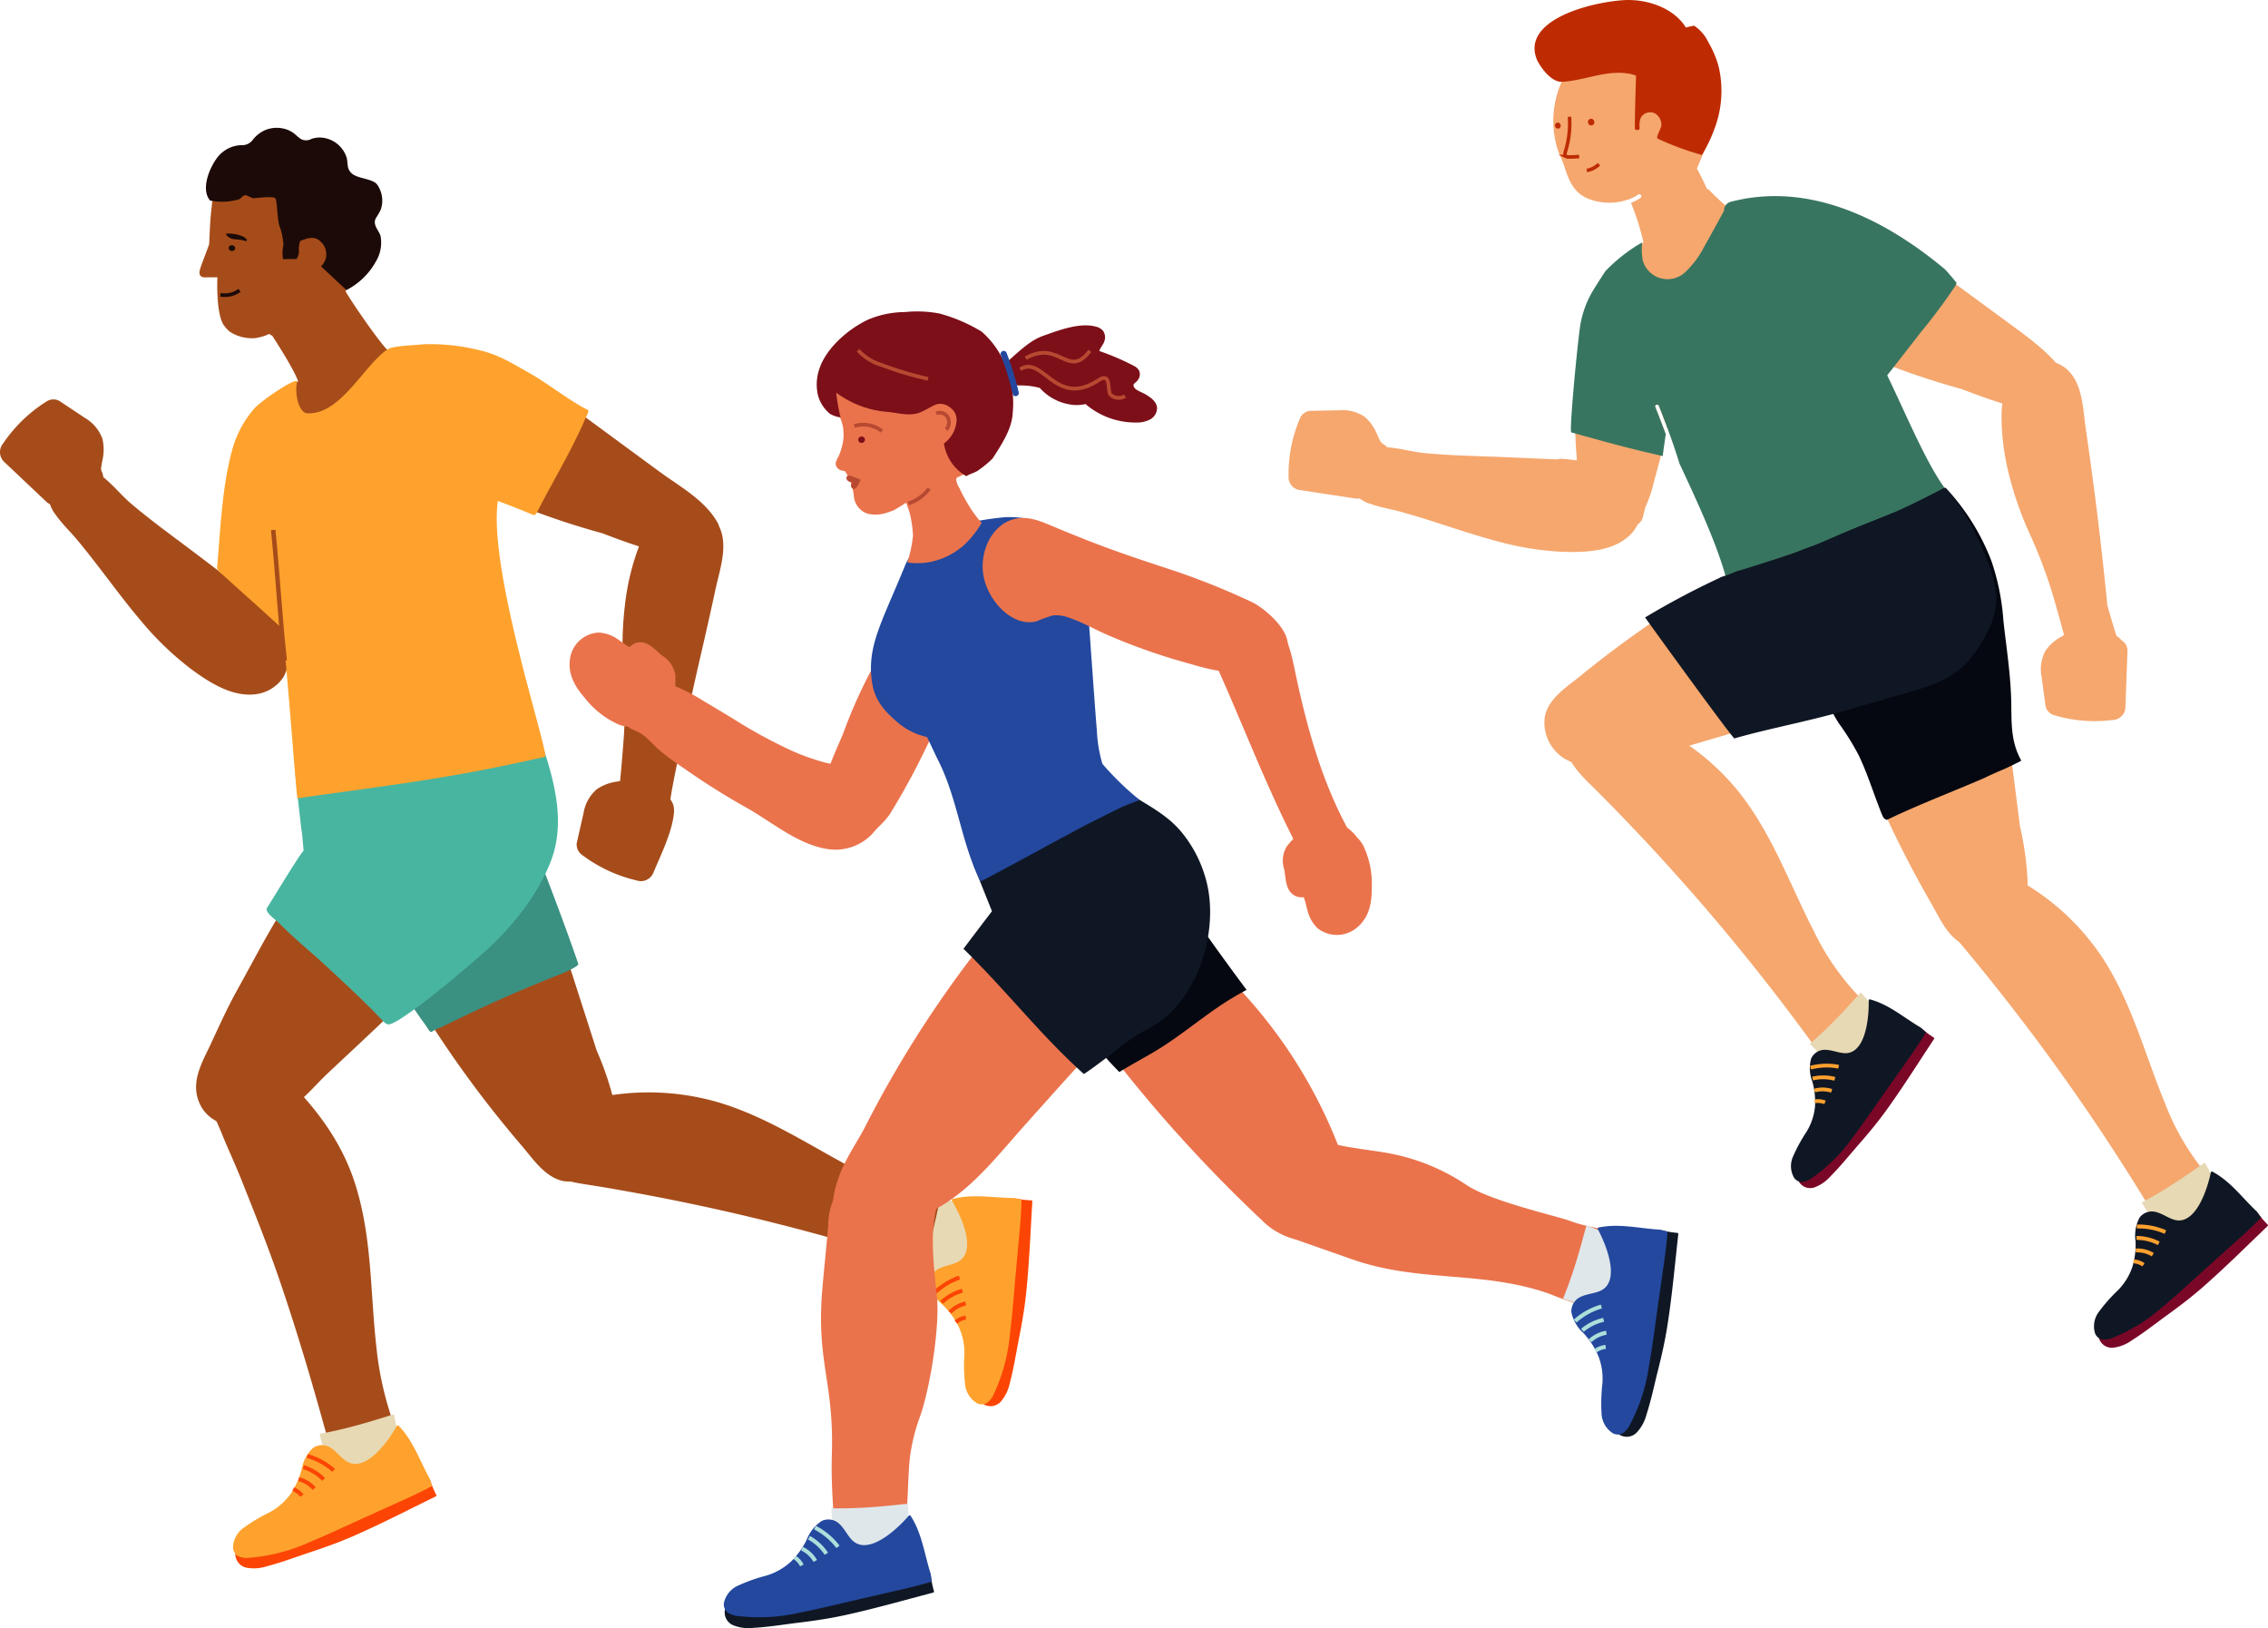 <svg xmlns="http://www.w3.org/2000/svg" width="324" height="232.503" viewBox="0 0 324 232.503">
  <g id="Group_26859" data-name="Group 26859" transform="translate(-408.551 -901.323)">
    <g id="Group_26853" data-name="Group 26853" transform="translate(408.551 919.571)">
      <path id="Path_41480" data-name="Path 41480" d="M454.063,939.9c6.209-7.291,3.654-17.4-6.016-19.231a11.641,11.641,0,0,0-2.168-.206l-.217-.016a11.376,11.376,0,0,0-6.146,1.09,8.252,8.252,0,0,0-2.306,1.341,7.858,7.858,0,0,0-2.256,5c-.232,1.768-.275,3.565-.368,5.346,0,.065-1.246,3.3-1.26,3.441-.024.094-.051.187-.068.283a.913.913,0,0,0,.077.786.971.971,0,0,0,.788.221c.428.01,1.642-.01,1.642-.01s-.24,4.89.839,6.736a5.006,5.006,0,0,0,.932,1.037,5.8,5.8,0,0,0,3.522.927,6.906,6.906,0,0,0,1.611-.393c.238-.088.47-.2.7-.314.19.3,3.3,5.007,3.946,6.907-.126.013-.254.019-.38.028a5.5,5.5,0,0,0,.223,6.23c.45.387.922.749,1.407,1.09a15.659,15.659,0,0,0,1.862-.055,19.534,19.534,0,0,0,9.931-11.359c0-.051.006-.1.006-.155C458.991,947.535,453.976,940,454.063,939.9Z" transform="translate(-404.709 -916.596)" fill="#a64c1a"/>
      <path id="Path_41481" data-name="Path 41481" d="M442.117,943c-.075.056,2.391-.648,4.536-3.811" transform="translate(-403.32 -913.669)" fill="none" stroke="#a64c1a" stroke-miterlimit="10" stroke-width="0.611" style="mix-blend-mode: multiply;isolation: isolate"/>
      <path id="Path_41482" data-name="Path 41482" d="M482.693,999.147a6.74,6.74,0,0,1,2.892-1.1c.215-.039.431-.077.645-.121.105-.021.21-.047.315-.069a.392.392,0,0,1,.124-.01c.112-.049.225-.133.327-.167.095-.091.3-.312.038-.013h.006a1.855,1.855,0,0,1,2.552-.384l2.571,2.42c.487.458,1.788.935,1.547,2.989-.325,2.757-1.866,5.824-2.931,8.388a1.916,1.916,0,0,1-2.381,1.087,20.821,20.821,0,0,1-7.805-3.65,1.814,1.814,0,0,1-.759-1.662c.324-1.426.641-2.855.972-4.28A5.7,5.7,0,0,1,482.693,999.147Z" transform="translate(-397.446 -904.674)" fill="#a64c1a"/>
      <path id="Path_41483" data-name="Path 41483" d="M488.076,969.2c1.058-2.5,2.947-4.8,5.79-5.2a5.142,5.142,0,0,1,5.93,3.955c.576,2.509-.415,5.332-.94,7.765q-1.033,4.787-2.144,9.555c-1.247,5.352-4.219,19.032-4.3,20.556a1.865,1.865,0,0,1-2.007,1.681,2.092,2.092,0,0,1-.344-.092,1.9,1.9,0,0,1-1.1-.044,1.8,1.8,0,0,1-.548-.328c-.132.13-.269.255-.415.377a1.872,1.872,0,0,1-3.014-1.6c.275-3.146.591-6.292.8-9.444a72.234,72.234,0,0,0-.084-9.032,49.144,49.144,0,0,1,.216-9.366A34.639,34.639,0,0,1,488.076,969.2Z" transform="translate(-396.64 -909.812)" fill="#a64c1a"/>
      <path id="Path_41484" data-name="Path 41484" d="M459.511,948.684c1.27-3.342,4.42-4.611,7.816-4.1a23.585,23.585,0,0,1,8.96,3.839c2.966,1.908,5.763,4.091,8.6,6.178q4.969,3.653,9.939,7.305c2.957,2.179,6.57,4.094,8.388,7.363.835,1.5-1.246,3.249-2.541,3.131a2.592,2.592,0,0,1-1.043.8l-1.564.677a2.022,2.022,0,0,1-1.425.186,1.947,1.947,0,0,1-.962-.646,14.962,14.962,0,0,1-3.7-.784c-1.757-.565-3.49-1.2-5.211-1.868a111.814,111.814,0,0,1-12.31-4.144c-5.2-2.1-11.133-4.648-14-9.8A9.9,9.9,0,0,1,459.511,948.684Z" transform="translate(-400.688 -912.846)" fill="#a64c1a"/>
      <path id="Path_41485" data-name="Path 41485" d="M423.177,956.282a6.732,6.732,0,0,1,0,3.1c-.038.215-.081.43-.116.646-.017.106-.03.213-.046.319a.439.439,0,0,1-.035.12c.006.121.044.257.039.364.052.121.186.388,0,.041l0,0a1.856,1.856,0,0,1-.55,2.522l-3.175,1.542a5.551,5.551,0,0,1-1.878.736,2.08,2.08,0,0,1-.425-.01,1.746,1.746,0,0,1-1.789-.343l-6.049-5.722a1.916,1.916,0,0,1-.169-2.612,20.8,20.8,0,0,1,6.187-6,1.812,1.812,0,0,1,1.824-.118c1.218.809,2.44,1.614,3.654,2.43A5.709,5.709,0,0,1,423.177,956.282Z" transform="translate(-408.551 -911.88)" fill="#a64c1a"/>
      <path id="Path_41486" data-name="Path 41486" d="M436.782,965.387a41.316,41.316,0,0,1,1.216-7.7,11.111,11.111,0,0,1,2.272-4.322,7.393,7.393,0,0,1,5.355-4.088,6,6,0,0,1,5.911,2.987c1.3,2.075,1.358,4.633,1.2,7a78.308,78.308,0,0,1-1.044,8.269c-.91,5.163-2.258,10.234-3.641,15.287a19.867,19.867,0,0,1-1.263,3.728q-.179.712-.356,1.424a1.706,1.706,0,0,1-2.255,1.229,4.452,4.452,0,0,1-5.016-1.216c-1.692-1.821-2.016-4.332-2.274-6.7a78.064,78.064,0,0,1-.1-15.9Z" transform="translate(-404.207 -912.107)" fill="#a64c1a"/>
      <path id="Path_41487" data-name="Path 41487" d="M414.565,961.99a5.026,5.026,0,0,0,1.081,3.95c.861,1.225,1.978,2.279,2.941,3.425,1.067,1.273,2.092,2.579,3.106,3.9,2.023,2.628,3.992,5.3,6.147,7.825a43.294,43.294,0,0,0,7.141,6.841c2.548,1.876,5.8,3.959,9.1,3.565a5.583,5.583,0,0,0,4.006-2.408,5.444,5.444,0,0,0,.431-4.6A13.569,13.569,0,0,0,446.5,980.6a1.757,1.757,0,0,0-.734-1.477l-1.808-1.372c-.457-.424-.922-.833-1.4-1.209a1.807,1.807,0,0,0-.621-.325l-6.119-4.645c-3.172-2.409-6.438-4.733-9.475-7.313-2.487-2.114-4.769-5.82-8.5-5.244A3.914,3.914,0,0,0,414.565,961.99Z" transform="translate(-407.628 -910.59)" fill="#a64c1a"/>
      <path id="Path_41488" data-name="Path 41488" d="M447.5,1012.889c-3.568,5.034-5.92,9.792-8.806,14.971-1.432,2.57-2.538,5.044-3.776,7.7-1.118,2.4-2.663,4.941-1.952,7.645s2.953,3.987,5.549,4.229c2.86.268,5.384-1.057,7.6-2.545s3.723-3.426,5.571-5.158c2.967-2.783,5.9-5.51,8.816-8.3,4.873-4.66,9.878-9.232,14.637-13.963a75.916,75.916,0,0,0,5.945-6.433c1.742-2.2,3.389-4.44,2.168-7.186-1.893-4.257-5.747-7.594-10.508-7.639C460.574,996.1,453.966,1003.765,447.5,1012.889Z" transform="translate(-404.774 -904.782)" fill="#a64c1a"/>
      <path id="Path_41489" data-name="Path 41489" d="M437.853,1030.622c2.164-.677,3.788.481,5.087,2.17,5.542,5.107,10.219,10.524,12.45,17.761,2.367,7.684,2.061,15.367,2.964,23.2a46.309,46.309,0,0,0,2.971,12.154,3.381,3.381,0,0,0,.172.55,7.243,7.243,0,0,1,1.162,4.131c0,.653.321,1.325.109,1.983-.533,1.654-1.134,3.009-2.917,3.576a5.411,5.411,0,0,1-5.04-.936,6.427,6.427,0,0,1-2.346-4.5c-2.44-9.1-5.023-18.128-8.086-27.036-1.609-4.68-3.448-9.25-5.272-13.846-.9-2.271-1.943-4.476-2.86-6.744s-2.134-4.313-2.121-6.865S435.266,1031.432,437.853,1030.622Z" transform="translate(-404.566 -899.451)" fill="#a64c1a"/>
      <path id="Path_41490" data-name="Path 41490" d="M460.987,1029.818A160.555,160.555,0,0,0,470.7,1044q2.6,3.383,5.375,6.621c1.671,1.948,3.457,4.713,6.188,5.122a6.227,6.227,0,0,0,6.246-3.43,11.94,11.94,0,0,0,.746-8.1,44.062,44.062,0,0,0-2.441-7.144q-1.853-5.772-3.706-11.541c-2.067-6.437-4.013-12.929-6.314-19.288a84.712,84.712,0,0,0-3.373-8.123c-1.215-2.509-2.557-4.873-5.636-5.093-4.774-.34-9.123,2.616-11.645,6.49C449.692,1009.415,455.581,1020.95,460.987,1029.818Z" transform="translate(-401.574 -905.284)" fill="#a64c1a"/>
      <path id="Path_41491" data-name="Path 41491" d="M474.049,1041.464a4.373,4.373,0,0,1,4.739-3,35.73,35.73,0,0,1,21.837-.856c7.556,2.156,14,6.688,20.935,10.214a36.88,36.88,0,0,0,11.853,4.028,1.886,1.886,0,0,1,.55.164,5.356,5.356,0,0,1,4.074,1.261,4.338,4.338,0,0,1,1.75.951,4.49,4.49,0,0,1,1.485,4.384,5.547,5.547,0,0,1-3.583,3.783,5.862,5.862,0,0,1-5.078-.528q-13.4-4.5-27.154-7.789-7.223-1.722-14.521-3.1-3.606-.683-7.228-1.281c-2.358-.391-4.862-.608-6.93-1.907S473.23,1043.933,474.049,1041.464Z" transform="translate(-398.379 -898.536)" fill="#a64c1a"/>
      <path id="Path_41492" data-name="Path 41492" d="M457.151,1023.648c.8-2.566,7.533-2.049,8.791-4.417,2.506-4.714,5.435-9.278,6.584-14.563a1.377,1.377,0,0,1,1.267-.965c.5-.283,1.92-.956,2.42-.608q.926,2.646,1.926,5.264c1.777,4.622,3.636,9.486,5.472,14.812-.11.353-1.827,1.141-2.2,1.29-6.075,2.405-10.28,4.242-16.377,7.228-.194.095-1.638.783-1.814.8-.974.6-.574.566-1.807-1.114C460.67,1030.371,456.784,1024.829,457.151,1023.648Z" transform="translate(-400.981 -903.725)" fill="#3a9081"/>
      <path id="Path_41493" data-name="Path 41493" d="M441.559,1017.053c.632-.942,4.64-7.629,5.22-8.145.021-.019-.135-1.582-.14-1.692-.027-.6-.155-1.23-.219-1.837-.083-.778-1.1-9.073-.831-9.144,1.417-.346,2.833-.7,4.27-.927,3.275-.509,6.587-.739,9.874-1.142,1.4-.172,2.805-.37,4.205-.573a104.059,104.059,0,0,1,15.477-2.909c.1.231.2.46.314.683a16.614,16.614,0,0,0,1.445,3.29c1.633,5.05,2.908,10.509.971,15.625-1.893,5-5.628,9.579-9.575,13.122-2.268,2.036-7.551,6.467-10.346,8.411-.142.1-2,1.387-2.148,1.418-1.174.647-1.339.632-2.106-.181-2.5-2.647-5.177-5.1-7.84-7.574-2.715-2.526-4.175-3.579-6.783-6.187C442.832,1018.773,441.163,1017.643,441.559,1017.053Z" transform="translate(-403.416 -905.645)" fill="#48b5a0"/>
      <path id="Path_41494" data-name="Path 41494" d="M435.381,975.758c-.036.371.682.922.8,1.032,3.355,3.025,5.116,4.566,8.508,7.691.625,4.59,1.878,22.245,2.167,24.229,13.829-1.975,21.532-2.766,35.36-5.927.774-.177-8.185-26.655-6.719-36.538,1.181.443,3.47,1.314,5.092,2.019.351.07.615-.662,1.2-1.762,2.151-4.062,4.018-7.166,5.913-11.355.431-1.052.925-1.757.643-1.9-2.7-1.348-5.792-3.846-8.422-5.318-2.356-1.318-4.37-2.6-7.024-3.2a28.793,28.793,0,0,0-8.009-.862c-2.233.2-4.435.246-5.175.74-3.323,2.216-6.7,9.387-11.459,9.117-1.215-.068-1.82-2.813-1.452-4.437.208-.915-4.43,2.141-5.941,3.575a14.785,14.785,0,0,0-3.214,5.728C436.026,964.126,435.832,971.043,435.381,975.758Z" transform="translate(-404.37 -912.949)" fill="#fea22d"/>
      <path id="Path_41495" data-name="Path 41495" d="M443.962,985.453c-.637-5.661-.988-12.178-1.646-18.652" transform="translate(-403.289 -909.367)" fill="none" stroke="#a64c1a" stroke-miterlimit="10" stroke-width="0.64"/>
      <path id="Path_41496" data-name="Path 41496" d="M450.441,936.9a2.578,2.578,0,0,0,.7-1.192,2.45,2.45,0,0,0-.793-2.373c-1.058-1.1-2.757,0-2.855-.088a3.2,3.2,0,0,0-.2,1.515,2.193,2.193,0,0,1-.337,1.085c-.631.007-1.261.016-1.892.036a.919.919,0,0,1-.058-.117,5.123,5.123,0,0,1,.066-1.911,9.061,9.061,0,0,0-.592-2.794c-.268-.879-.321-3.524-.535-3.849-.236-.358-2.378-.11-3.146-.037-.187.018-.92-.418-1.1-.431-.363-.027-.647.408-.948.573a8.378,8.378,0,0,1-3.839.238c-.014,0-.262.007-.361-.113-1.233-1.522-.161-4.39,1.017-6a4.587,4.587,0,0,1,2.142-1.6,4.7,4.7,0,0,1,1.348-.25,1.862,1.862,0,0,0,1.57-.674,4.553,4.553,0,0,1,2.029-1.551,4.412,4.412,0,0,1,2.594-.1,3.893,3.893,0,0,1,1.135.51c.4.268.724.631,1.12.9a1.55,1.55,0,0,0,1.559.03,3.587,3.587,0,0,1,1.348-.2,4.112,4.112,0,0,1,3.692,2.871c.133.483.095.993.222,1.475a1.763,1.763,0,0,0,1.016,1.092c.764.41,2.584.546,3.11,1.267a3.963,3.963,0,0,1,.741,2.411,3.672,3.672,0,0,1-.229,1.2,8.394,8.394,0,0,1-.666,1.163c-.552.97.39,1.736.646,2.559a5.215,5.215,0,0,1-.668,3.672,10.021,10.021,0,0,1-4.206,4.073Z" transform="translate(-404.584 -917.111)" fill="#1c0a08"/>
      <path id="Path_41497" data-name="Path 41497" d="M436.978,932.329a.419.419,0,0,1-.118-.128.357.357,0,0,1-.045-.16.408.408,0,0,1,.052-.207.538.538,0,0,1,.069-.1.3.3,0,0,1,.112-.078.4.4,0,0,1,.146-.029.631.631,0,0,1,.337.07.441.441,0,0,1,.2.277.343.343,0,0,1-.1.334.528.528,0,0,1-.095.073.284.284,0,0,1-.057.028.473.473,0,0,1-.243.04.566.566,0,0,1-.1-.022.448.448,0,0,1-.089-.043.257.257,0,0,1-.043-.03.7.7,0,0,1-.081-.073Z" transform="translate(-404.147 -914.849)" fill="#1c0a08"/>
      <path id="Path_41498" data-name="Path 41498" d="M439.444,931.215c.045-.04.035-.1,0-.161a.782.782,0,0,0-.214-.24,1.7,1.7,0,0,0-.43-.253,5.836,5.836,0,0,0-1.2-.326c-.15-.022-.3-.035-.439-.046s-.292-.01-.437-.011a.225.225,0,0,0-.146.013q-.069.017-.069.066c-.016.069.054.179.138.26a1.627,1.627,0,0,0,.415.3,1.365,1.365,0,0,0,.432.151c.12.015.244.031.362.043s.217.014.328.024c.192.017.392.044.593.082.122.028.244.059.365.1A.4.4,0,0,0,439.444,931.215Z" transform="translate(-404.194 -915.075)" fill="#1c0a08"/>
      <path id="Path_41499" data-name="Path 41499" d="M438.517,937.2a3.46,3.46,0,0,1-2.722.628" transform="translate(-404.305 -913.98)" fill="none" stroke="#1c0a08" stroke-miterlimit="10" stroke-width="0.519"/>
      <g id="Group_26851" data-name="Group 26851" transform="translate(33.282 183.766)">
        <path id="Path_41500" data-name="Path 41500" d="M448.892,1081.764a16,16,0,0,0,2.694,2.386,2.1,2.1,0,0,0,1.367.533,5.912,5.912,0,0,0,1.661-.481,11.805,11.805,0,0,0,5.456-4.307.289.289,0,0,0,.043-.26.386.386,0,0,0,0-.3.288.288,0,0,0-.11-.118l-.027-.067-.061-.171-.122-.341c-.086-.237-.541.142-.626-.095l-.49-2.439c-.051-.141-5.182,1.8-10.618,2.753A21.491,21.491,0,0,0,448.892,1081.764Z" transform="translate(-435.676 -1076.099)" fill="#e7d9b4"/>
        <path id="Path_41501" data-name="Path 41501" d="M437.64,1094.823a.327.327,0,0,1,.483-.267.344.344,0,0,1,.307-.209c3.513-.176,6.776-1.639,9.966-2.96l10.573-4.378,5.942-2.461.017,0a.342.342,0,0,1,.559-.3,9.5,9.5,0,0,0,.453,1.23c.138.312.288.618.439.924a.305.305,0,0,1-.142.154c-3.931,1.921-7.829,3.94-11.844,5.692-2.007.875-4.063,1.605-6.143,2.294-2.016.668-4.028,1.438-6.087,1.968a5.916,5.916,0,0,1-2.966.2A1.99,1.99,0,0,1,437.64,1094.823Z" transform="translate(-437.3 -1074.843)" fill="#fc4504"/>
        <path id="Path_41502" data-name="Path 41502" d="M437.355,1094.922a3.53,3.53,0,0,1,1.571-2.89,24.207,24.207,0,0,1,3.585-2.136,8.982,8.982,0,0,0,3.05-2.642,11.355,11.355,0,0,0,1.59-3.5,5.539,5.539,0,0,1,1.587-3.056,2.259,2.259,0,0,1,2.622-.02c.788.506,1.338,1.286,2.1,1.821,2.767,1.936,6.15-2.931,7.262-4.935a.276.276,0,0,1,.225-.135c2.163,2.18,3.062,5.049,4.515,7.636,0,.017.007.036.012.053a7.37,7.37,0,0,0,.327.963c-.561.344-2.357,1.218-3.516,1.749l-5.656,2.557c-2.841,1.284-5.663,2.629-8.549,3.818a25.37,25.37,0,0,1-8.225,2.127,3.208,3.208,0,0,1-1.774-.213A1.492,1.492,0,0,1,437.355,1094.922Z" transform="translate(-437.346 -1075.892)" fill="#fea22d"/>
        <path id="Path_41503" data-name="Path 41503" d="M446.537,1081.225a9.718,9.718,0,0,1,3.755,2.047" transform="translate(-435.913 -1075.3)" fill="none" stroke="#fc4504" stroke-miterlimit="10" stroke-width="0.573"/>
        <path id="Path_41504" data-name="Path 41504" d="M446.054,1082.595a7.088,7.088,0,0,1,2.883,1.754" transform="translate(-435.989 -1075.086)" fill="none" stroke="#fc4504" stroke-miterlimit="10" stroke-width="0.573"/>
        <path id="Path_41505" data-name="Path 41505" d="M445.474,1084.087a4.369,4.369,0,0,1,2.207,1.349" transform="translate(-436.079 -1074.854)" fill="none" stroke="#fc4504" stroke-miterlimit="10" stroke-width="0.573"/>
        <path id="Path_41506" data-name="Path 41506" d="M444.789,1085.319a3.036,3.036,0,0,1,1.249.926" transform="translate(-436.186 -1074.662)" fill="none" stroke="#fc4504" stroke-miterlimit="10" stroke-width="0.573"/>
      </g>
      <g id="Group_26852" data-name="Group 26852" transform="translate(131.545 152.598)">
        <path id="Path_41507" data-name="Path 41507" d="M525.3,1060.594a16.005,16.005,0,0,0,3.4-1.167,2.111,2.111,0,0,0,1.137-.927,5.9,5.9,0,0,0,.4-1.682,11.8,11.8,0,0,0-1.056-6.869.287.287,0,0,0-.206-.166.38.38,0,0,0-.259-.146.287.287,0,0,0-.157.036l-.07-.009-.179-.031-.357-.061c-.249-.043-.143.541-.392.5l-2.364-.776c-.147-.026-.988,5.4-2.84,10.594A21.258,21.258,0,0,0,525.3,1060.594Z" transform="translate(-522.359 -1049.108)" fill="#e7d9b4"/>
        <path id="Path_41508" data-name="Path 41508" d="M530.2,1078.838a.326.326,0,0,1,0-.551.345.345,0,0,1-.03-.371c1.579-3.143,1.914-6.7,2.338-10.13q.7-5.678,1.4-11.356.4-3.192.789-6.384l.006-.016a.342.342,0,0,1,.011-.636,9.624,9.624,0,0,0,1.293.211c.34.035.68.055,1.021.073a.3.3,0,0,1,.062.2c-.266,4.367-.431,8.754-.888,13.111-.229,2.176-.607,4.326-1.032,6.476-.413,2.083-.735,4.212-1.29,6.266a5.892,5.892,0,0,1-1.284,2.68A1.985,1.985,0,0,1,530.2,1078.838Z" transform="translate(-521.16 -1049.093)" fill="#fc4504"/>
        <path id="Path_41509" data-name="Path 41509" d="M530.242,1078.7a3.533,3.533,0,0,1-1.74-2.793,24.031,24.031,0,0,1-.09-4.171,8.992,8.992,0,0,0-.8-3.957,11.376,11.376,0,0,0-2.266-3.112,5.533,5.533,0,0,1-1.876-2.888,2.258,2.258,0,0,1,1.275-2.29c.83-.436,1.779-.529,2.621-.932,3.049-1.453.482-6.8-.714-8.752a.275.275,0,0,1-.006-.261c2.964-.808,5.9-.175,8.869-.164l.052.016a7.28,7.28,0,0,0,1,.191c.022.658-.1,2.65-.213,3.921l-.564,6.18c-.284,3.106-.505,6.224-.893,9.321a25.373,25.373,0,0,1-2.205,8.2,3.207,3.207,0,0,1-1.06,1.439A1.492,1.492,0,0,1,530.242,1078.7Z" transform="translate(-522.188 -1049.133)" fill="#fea22d"/>
        <path id="Path_41510" data-name="Path 41510" d="M523.991,1061.438a9.715,9.715,0,0,1,3.633-2.257" transform="translate(-522.105 -1047.568)" fill="none" stroke="#fc4504" stroke-miterlimit="10" stroke-width="0.573"/>
        <path id="Path_41511" data-name="Path 41511" d="M524.945,1062.451a7.085,7.085,0,0,1,2.947-1.644" transform="translate(-521.956 -1047.314)" fill="none" stroke="#fc4504" stroke-miterlimit="10" stroke-width="0.573"/>
        <path id="Path_41512" data-name="Path 41512" d="M525.957,1063.638a4.357,4.357,0,0,1,2.262-1.254" transform="translate(-521.798 -1047.068)" fill="none" stroke="#fc4504" stroke-miterlimit="10" stroke-width="0.573"/>
        <path id="Path_41513" data-name="Path 41513" d="M526.691,1064.757a3.025,3.025,0,0,1,1.422-.63" transform="translate(-521.684 -1046.797)" fill="none" stroke="#fc4504" stroke-miterlimit="10" stroke-width="0.573"/>
      </g>
    </g>
    <g id="Group_26857" data-name="Group 26857" transform="translate(489.917 945.816)">
      <path id="Path_41514" data-name="Path 41514" d="M552.878,951.35c-.244-.144-.755-.348-1.129-.571a1.2,1.2,0,0,1-.4-.334c-.381-.608.083-.547.488-1.125a1.335,1.335,0,0,0,.185-1.308,1.733,1.733,0,0,0-.55-.594,35.769,35.769,0,0,0-5.149-2.232c.133-.462.55-.869.714-1.364a1.644,1.644,0,0,0-.182-1.528,1.969,1.969,0,0,0-1.073-.6c-2.318-.608-5.362.573-7.535,1.347-2.239.8-4.113,2.982-6.059,4.493.051.134.091.245.118.309l.076.187c.023.058.046.113,0,.016a5.354,5.354,0,0,1,.283.96,6.4,6.4,0,0,1,.131,1c.786.037,1.572.076,2.359.1a10.127,10.127,0,0,1,2.673.357,7.32,7.32,0,0,0,4.041,2.309,5.724,5.724,0,0,0,2.49-.009,10.712,10.712,0,0,0,2.07,1.4,10.908,10.908,0,0,0,5.16,1.237,4.1,4.1,0,0,0,1.993-.437,1.855,1.855,0,0,0,.991-1.683C554.494,952.388,553.643,951.8,552.878,951.35Z" transform="translate(-470.648 -939.551)" fill="#7c0f18"/>
      <path id="Path_41515" data-name="Path 41515" d="M568.164,1012.911a2.126,2.126,0,0,0,1.474.765,1.982,1.982,0,0,0,.439-.016c.041.1.084.2.119.311.161.5.272,1.009.41,1.512a5.19,5.19,0,0,0,1.528,2.667,4.467,4.467,0,0,0,5.6-.188c1.714-1.466,2.076-3.485,2.068-5.549a12.6,12.6,0,0,0-1.246-6.19,5.342,5.342,0,0,0-.9-1.156,6.116,6.116,0,0,0-1.51-1.443,5,5,0,0,0-2.983-.93,5.583,5.583,0,0,0-3.205,1.43,12.758,12.758,0,0,0-2.3,2.285,3.98,3.98,0,0,0-.357,3.3C567.485,1010.708,567.489,1012.088,568.164,1012.911Z" transform="translate(-465.204 -930.018)" fill="#ea734c"/>
      <path id="Path_41516" data-name="Path 41516" d="M557.826,981.8c4.189,8.64,8.024,19.391,13.15,29.2.7,1.335.183.072,1.936.209a3.994,3.994,0,0,0,3.365-1.312,1.924,1.924,0,0,0,1.086-.143,1.24,1.24,0,0,0,.562-1.8c-3.709-6.876-5.794-14.535-7.348-21.863-.609-2.872-1.128-5.918-3.464-8.214a8.151,8.151,0,0,0-8.352-1.669C555.635,977.527,556.629,979.335,557.826,981.8Z" transform="translate(-466.832 -934.226)" fill="#ea734c"/>
      <path id="Path_41517" data-name="Path 41517" d="M489.45,980.9a2.092,2.092,0,0,0-1.6.368,1.921,1.921,0,0,0-.317.294c-.1-.051-.2-.1-.292-.158-.444-.274-.859-.59-1.289-.882a5.216,5.216,0,0,0-2.877-1.039,4.361,4.361,0,0,0-4.067,3.739c-.331,2.211.712,3.973,2.06,5.532a12.715,12.715,0,0,0,4.956,3.888,5.358,5.358,0,0,0,1.422.3,6.085,6.085,0,0,0,2.067.123,4.892,4.892,0,0,0,2.838-1.211,5.479,5.479,0,0,0,1.469-3.142,12.6,12.6,0,0,0,.236-3.209,4.008,4.008,0,0,0-1.875-2.725C491.39,982.134,490.491,981.091,489.45,980.9Z" transform="translate(-478.946 -933.635)" fill="#ea734c"/>
      <path id="Path_41518" data-name="Path 41518" d="M485.979,990.522a1.664,1.664,0,0,1,.609-.732c.025-.035.051-.068.079-.1a3.636,3.636,0,0,1,1.538-3.084,4.916,4.916,0,0,1,4.512-.541,25.613,25.613,0,0,1,4.307,2.227c1.434.831,2.848,1.7,4.265,2.552a70.832,70.832,0,0,0,8.515,4.622,32.928,32.928,0,0,0,4.547,1.6,26.816,26.816,0,0,1,4.737,1.451c2.545,1.217,4.548,4.114,3.188,7.1a7.25,7.25,0,0,1-7.173,3.856c-4.41-.506-8.219-3.857-11.979-5.967q-4.187-2.347-8.144-5.079c-1.4-.967-2.857-1.93-4.16-3.027-1.083-.912-1.995-2.177-3.316-2.773-.236-.105-.467-.222-.7-.324A1.358,1.358,0,0,1,485.979,990.522Z" transform="translate(-477.865 -932.657)" fill="#ea734c"/>
      <path id="Path_41519" data-name="Path 41519" d="M527.676,969.131c-3.52.3-6.655,2.623-6.141,6.149.124.843-.411,2.3-.41,3.164a5.492,5.492,0,0,1-.657,2.338c-.8,1.695-1.95,3.264-2.884,4.9a71.252,71.252,0,0,0-4.411,9.735c-1.223,3.056-3.685,7.533-2.552,10.849a5.84,5.84,0,0,0,.866,1.641,1.6,1.6,0,0,0-.151,1.585c1.854,4.509,7.371-.667,8.574-2.621a104.589,104.589,0,0,0,6.217-11.777c1.587-3.52,3.213-7.015,5.007-10.449.929-1.776,1.888-3.542,2.861-5.3.883-1.594,1.688-3.188,1.4-5.036C534.879,970.974,531.156,968.834,527.676,969.131Z" transform="translate(-474.054 -935.252)" fill="#ea734c"/>
      <path id="Path_41520" data-name="Path 41520" d="M515.361,1063.308a3.522,3.522,0,0,0,3.944-.765,8.53,8.53,0,0,1,4.184-2.852c6.844-2.576,10.91-8.223,15.617-13.451,3.732-4.147,10.094-11.385,13.032-14.025a12.093,12.093,0,0,0,7.651-4.148,21.591,21.591,0,0,0,4.472-9.782c.691-3.247.826-6.688-.747-9.709a16.148,16.148,0,0,0-6.18-5.924c-.654-.4-1.32-.778-1.99-1.149a2.03,2.03,0,0,0-2.324-.1,37.4,37.4,0,0,1-4.646,2.32c-3.226,1.274-6.694,1.722-9.916,2.982a3.816,3.816,0,0,0-2,1.278,2.8,2.8,0,0,0-.212,2.292c.351,1.456.76,2.9,1.2,4.337.023.076.05.151.073.228q-3.249,3.776-6.271,7.738a159.069,159.069,0,0,0-15.157,24.127c-1.131,2.219-2.88,4.556-3.9,7.585C510.952,1057.968,511.02,1061.539,515.361,1063.308Z" transform="translate(-473.873 -930.268)" fill="#ea734c"/>
      <path id="Path_41521" data-name="Path 41521" d="M511.768,1094.422c.118,2.173.261,3.967,2.284,5.211a5.289,5.289,0,0,0,6.024-.473c1.73-1.33,2.027-2.5,2.193-4.523.185-2.262.2-5.362.443-7.629a26.866,26.866,0,0,1,1.479-5.978c1.4-3.988,2.827-12.691,2.39-17.117-.445-4.517-1.266-9.967.487-14.348.4-.989-.41-1.651-1.3-1.712a5.813,5.813,0,0,0-4.1-1.985,14.836,14.836,0,0,0-7.35,1.838,6.028,6.028,0,0,0-2.464,2.3,9.354,9.354,0,0,0-.806,3.838c-.232,2.834-.621,6.43-.852,9.264-.839,10.272,1.686,13.023,1.378,23.325C511.483,1089.779,511.632,1091.917,511.768,1094.422Z" transform="translate(-474.101 -923.291)" fill="#ea734c"/>
      <path id="Path_41522" data-name="Path 41522" d="M541.981,1007.179a11.766,11.766,0,0,1,4.509-2.993l.008-.021a11.015,11.015,0,0,1,5.471.8,16.364,16.364,0,0,1,5.523,5.513,13.766,13.766,0,0,1,1.752,10.256,70.056,70.056,0,0,1,20.519,28.881,1.235,1.235,0,0,1,0,.836,8.5,8.5,0,0,1-.527,7.61c-1.355,2.509-3.962,4.762-6.991,3.859a9.755,9.755,0,0,1-3.7-2.4c-1.216-1.129-2.406-2.29-3.588-3.456q-3.5-3.457-6.831-7.081a200.247,200.247,0,0,1-12.813-15.391c-3.789-5.056-7.267-10.912-6.944-17.466A13.9,13.9,0,0,1,541.981,1007.179Z" transform="translate(-469.688 -929.796)" fill="#ea734c"/>
      <path id="Path_41523" data-name="Path 41523" d="M542.231,1030.769c.027-.024.059-.038.086-.06l0,0a41.429,41.429,0,0,0,4.319-3.948,47.063,47.063,0,0,1,4.037-3.355c2.864-2.174,5.843-4.252,8.158-7.04a.35.35,0,0,1,.563.012.416.416,0,0,1,.432.171q2.951,4.154,5.994,8.24a41.081,41.081,0,0,0-4.3,2.613c-2.828,1.942-5.49,4.146-8.42,5.937-1.793,1.095-3.673,2.061-5.451,3.182a50.143,50.143,0,0,1-4.6-5.322,1.779,1.779,0,0,0-.23.158h0c-.029.02-.054.044-.083.065C542.35,1031.688,541.882,1031.079,542.231,1030.769Z" transform="translate(-469.102 -927.908)" fill="#050810"/>
      <path id="Path_41524" data-name="Path 41524" d="M612.845,1066.842a6.5,6.5,0,0,0,6.03-1.394,5.1,5.1,0,0,0,.892-5.818,7.457,7.457,0,0,0-4.553-3.835c-2.122-.747-4.374-.925-6.488-1.727-1.9-.72-11.348-2.809-14.849-5.144a29.636,29.636,0,0,0-11.945-4.689c-4.421-.72-9.125-.978-12.927-3.743-.859-.625-1.671-.028-1.928.794a5.451,5.451,0,0,0-2.812,3.374,14.479,14.479,0,0,0,.118,7.417,6.151,6.151,0,0,0,1.654,2.914,9.571,9.571,0,0,0,3.494,1.73l7.98,2.8c9.643,3.388,18.542,1.54,28.185,4.927A57.567,57.567,0,0,0,612.845,1066.842Z" transform="translate(-465.715 -924.167)" fill="#ea734c"/>
      <path id="Path_41525" data-name="Path 41525" d="M531.688,1016.184l.014-.02-2.6-6.5a1.626,1.626,0,0,1,.722-1.835,1.651,1.651,0,0,1,.544-.458,40.222,40.222,0,0,1,10.449-3.658,29.588,29.588,0,0,0,9.409-3.728c.3-.245.811-.593,1.212-.5a1.2,1.2,0,0,1,.356.168c2.574,1.585,5.14,2.931,7.07,5.312a18.088,18.088,0,0,1,3.592,7.418c1.473,6.583-1.062,15.232-6.583,19.428-1.128.858-2.462,1.378-3.639,2.156-1.234.816-2.42,1.737-3.568,2.67-.384.282-3.764,2.844-3.856,2.76-6.126-5.512-10.736-11.524-16.828-17.529-.118-.117-.249-.213-.353-.334C528.322,1020.6,531.092,1016.951,531.688,1016.184Z" transform="translate(-471.359 -930.52)" fill="#101724"/>
      <path id="Path_41526" data-name="Path 41526" d="M521.086,972.091c1.892-4.623,8.192-6.182,13.23-6.755a12.421,12.421,0,0,1,7.341,1.206,9.723,9.723,0,0,1,4.144,5.014,22.359,22.359,0,0,1,1.323,6.292c.267,2.755.424,5.525.63,8.286.239,3.226.459,6.453.721,9.678a19.821,19.821,0,0,0,.783,4.634,40.359,40.359,0,0,0,5.332,5.168c-.83.328-2.039.749-2.821,1.132-1.438.705-2.865,1.433-4.3,2.153-2.995,1.506-15.569,8.46-15.636,8.326-2.775-5.555-3.239-11.834-6.105-17.411-.223-.433-1.3-2.766-1.526-3.2a9.6,9.6,0,0,1-4.411-2.268c-1.815-1.583-3.069-3.072-3.437-5.524C515.583,983.688,517.694,980.378,521.086,972.091Z" transform="translate(-473.14 -935.855)" fill="#23489e"/>
      <path id="Path_41527" data-name="Path 41527" d="M530.146,973.725c.681,3.466,4.116,7.248,7.565,6.354a17.877,17.877,0,0,1,2.4-.852,5.485,5.485,0,0,1,2.395.4c1.773.616,3.457,1.583,5.185,2.335a84.6,84.6,0,0,0,10.966,3.92c3.17.885,7.078,2.255,10.252.769a5.824,5.824,0,0,0,1.537-1.038,1.6,1.6,0,0,0,1.592-.022c4.281-2.333-1.463-7.255-3.537-8.239a104.672,104.672,0,0,0-12.382-4.9c-3.671-1.2-7.322-2.432-10.93-3.844-1.868-.73-3.727-1.491-5.578-2.268-1.681-.705-3.352-1.332-5.159-.847C531.2,966.363,529.474,970.3,530.146,973.725Z" transform="translate(-470.988 -935.843)" fill="#ea734c"/>
      <g id="Group_26854" data-name="Group 26854" transform="translate(35.31)">
        <path id="Path_41528" data-name="Path 41528" d="M532.289,969.336l-.051-.061-.18-.224-.2-.26q-.194-.262-.38-.528c-.265-.378-.51-.771-.764-1.192q-.406-.669-.763-1.364-.159-.309-.309-.623l-.132-.282a2.772,2.772,0,0,1-.429-1.094.368.368,0,0,1,.247-.435,8.219,8.219,0,0,0,2.358-1.513,7.386,7.386,0,0,0,1.8-2,.306.306,0,0,1,.384-.154,12.24,12.24,0,0,0,1.386-6.24,13.194,13.194,0,0,0-6.186-10.723,11.95,11.95,0,0,0-10.856-.6,9.608,9.608,0,0,0-4.163,2.93,10.322,10.322,0,0,0-2.315,6.067,33.13,33.13,0,0,0,.762,3.746c.1.284.2.566.283.855.037.126.072.257.1.39l0,.014a3.15,3.15,0,0,1,.068.579,5.97,5.97,0,0,1-.118,1.931,8.538,8.538,0,0,1-.555,1.738,1.883,1.883,0,0,0-.25.5c-.016.029-.029.06-.045.089l.008.008a.917.917,0,0,0-.1.724,1.156,1.156,0,0,0,.85.726,3.746,3.746,0,0,0,.429.074,7.871,7.871,0,0,1,1.271,3.464A2.913,2.913,0,0,0,516.4,968.5a5.068,5.068,0,0,0,2.934-.2.314.314,0,0,0,.1-.017c.077-.029.151-.065.228-.095.166-.059.328-.121.488-.184.594-.328,1.172-.688,1.74-1.063l.025.043a2.666,2.666,0,0,1,.229.584c.083.218.16.439.238.659a17.191,17.191,0,0,1,.518,3.39,19.028,19.028,0,0,1-.81,3.845,9.557,9.557,0,0,0,3.8-.186,10.542,10.542,0,0,0,4.222-2.224,14.367,14.367,0,0,0,2.6-3.238c-.07-.08-.142-.156-.211-.236Z" transform="translate(-509.145 -939.631)" fill="#ea734c"/>
        <path id="Path_41529" data-name="Path 41529" d="M535.846,946.187a12.663,12.663,0,0,0-2.8-3.508,23.319,23.319,0,0,0-6.019-2.58,17.111,17.111,0,0,0-4.939-.206,13.5,13.5,0,0,0-5.368,1.13c-2.729,1.312-5.839,3.983-6.825,6.917a6.735,6.735,0,0,0-.191,3.952,5.183,5.183,0,0,0,1.7,2.546,4.345,4.345,0,0,0,1.477.5h.024a25.042,25.042,0,0,1-.631-3.54,14.1,14.1,0,0,0,7.357,2.753c1.4.12,2.855.586,4.248.2,1.1-.3,2.391-1.35,3.125-1.35a2.255,2.255,0,0,1,1.585.549,2.14,2.14,0,0,1,.89,1.817,4.422,4.422,0,0,1-1.809,3.291c0,.015,0,.03,0,.044a6.533,6.533,0,0,0,3.194,4.63c.525-.363,1.424-.535,1.9-.978a13.657,13.657,0,0,0,1.867-1.567c1.245-1.943,2.767-4.2,2.862-6.506A13.988,13.988,0,0,0,535.846,946.187Z" transform="translate(-509.495 -939.817)" fill="#7c0f18"/>
        <path id="Path_41530" data-name="Path 41530" d="M532.548,944.691a.45.45,0,0,1,.541.307,44.219,44.219,0,0,1,1.721,5.6c.131.551-.718.786-.848.235a44.218,44.218,0,0,0-1.721-5.6A.443.443,0,0,1,532.548,944.691Z" transform="translate(-505.953 -939.06)" fill="#23489e"/>
        <path id="Path_41531" data-name="Path 41531" d="M514.608,944.6a7.4,7.4,0,0,0,3.361,2.1,48.726,48.726,0,0,0,6.633,1.986" transform="translate(-508.698 -939.072)" fill="none" stroke="#b84931" stroke-miterlimit="10" stroke-width="0.535"/>
        <path id="Path_41532" data-name="Path 41532" d="M524.27,952.42a1.3,1.3,0,0,1,1.634.542,1.6,1.6,0,0,1-.206,1.772" transform="translate(-507.192 -937.87)" fill="none" stroke="#b84931" stroke-miterlimit="10" stroke-width="0.535"/>
        <path id="Path_41533" data-name="Path 41533" d="M518.091,954.724a4.331,4.331,0,0,0-3.95-.741" transform="translate(-508.77 -937.639)" fill="none" stroke="#b84931" stroke-miterlimit="10" stroke-width="0.535"/>
        <path id="Path_41534" data-name="Path 41534" d="M514.623,955.747a.456.456,0,0,1,.045-.227l.068-.1a.488.488,0,0,1,.211-.136.4.4,0,0,1,.184-.02.381.381,0,0,1,.178.039.361.361,0,0,1,.148.109.338.338,0,0,1,.1.155l.024.114a.429.429,0,0,1-.045.227l-.068.1a.479.479,0,0,1-.21.136.573.573,0,0,1-.363-.02.351.351,0,0,1-.148-.109.34.34,0,0,1-.1-.154Z" transform="translate(-508.695 -937.409)" fill="#7c0f18"/>
      </g>
      <path id="Path_41535" data-name="Path 41535" d="M513.3,960.144a.8.8,0,0,1,.506-.01,2.4,2.4,0,0,1,.312.093.248.248,0,0,0,.047.029c.232.1.467.175.7.268.066.028.089.037.151.066.045.021.09.044.135.067.006.015.01.03.016.045.023.063-.131.332-.162.4a2.84,2.84,0,0,1-.231.435c-.148.222-.377.573-.689.418a.522.522,0,0,1-.273-.5.581.581,0,0,1,.223-.378c-.088-.019-.176-.038-.264-.065a.845.845,0,0,1-.513-.294C513.124,960.517,513.127,960.239,513.3,960.144Z" transform="translate(-473.613 -936.656)" fill="#b84931"/>
      <path id="Path_41536" data-name="Path 41536" d="M535.326,945.722c4.8-2.744,6.024,3.073,9.167-1.051" transform="translate(-470.159 -939.06)" fill="none" stroke="#b84931" stroke-miterlimit="10" stroke-width="0.535"/>
      <path id="Path_41537" data-name="Path 41537" d="M534.651,947.013c3.243-2.12,5.026,5.592,11.163,1.559,2.009-1.32,1.125,1.72,1.823,2.125a1.7,1.7,0,0,0,1.98.13" transform="translate(-470.264 -938.754)" fill="none" stroke="#b84931" stroke-miterlimit="10" stroke-width="0.535"/>
      <g id="Group_26855" data-name="Group 26855" transform="translate(22.039 170.285)">
        <path id="Path_41538" data-name="Path 41538" d="M511.561,1090.782a16.085,16.085,0,0,0,2.175,2.876,2.108,2.108,0,0,0,1.238.793,5.9,5.9,0,0,0,1.726-.145,11.831,11.831,0,0,0,6.209-3.152.288.288,0,0,0,.094-.247.388.388,0,0,0,.059-.292.28.28,0,0,0-.084-.138l-.013-.072-.027-.179-.053-.359c-.037-.25-.561.032-.6-.216v-2.493c-.022-.148-5.445.744-10.973.607A21.383,21.383,0,0,0,511.561,1090.782Z" transform="translate(-495.94 -1087.141)" fill="#e0e7eb"/>
        <path id="Path_41539" data-name="Path 41539" d="M498.147,1100.933a.328.328,0,0,1,.527-.168.346.346,0,0,1,.343-.145c3.485.521,6.979-.271,10.373-.94l11.249-2.212,6.323-1.243h.019a.342.342,0,0,1,.608-.187,9.636,9.636,0,0,0,.2,1.3c.073.334.16.665.248.994a.3.3,0,0,1-.171.123c-4.24,1.111-8.467,2.324-12.756,3.251-2.144.462-4.308.775-6.488,1.04-2.112.259-4.24.616-6.366.73a5.9,5.9,0,0,1-2.953-.385A1.989,1.989,0,0,1,498.147,1100.933Z" transform="translate(-497.999 -1085.775)" fill="#101724"/>
        <path id="Path_41540" data-name="Path 41540" d="M498.023,1101.08a3.541,3.541,0,0,1,2.114-2.529,24.3,24.3,0,0,1,3.944-1.389,9.009,9.009,0,0,0,3.517-1.993,11.36,11.36,0,0,0,2.254-3.128,5.545,5.545,0,0,1,2.163-2.689,2.264,2.264,0,0,1,2.579.5c.674.654,1.06,1.528,1.7,2.2,2.336,2.448,6.621-1.665,8.108-3.414a.278.278,0,0,1,.247-.088c1.694,2.568,2.01,5.563,2.927,8.391,0,.017,0,.036,0,.054a7.293,7.293,0,0,0,.131,1.01c-.618.228-2.554.73-3.8,1.023l-6.06,1.394c-3.043.7-6.081,1.465-9.15,2.062a25.4,25.4,0,0,1-8.5.465,3.225,3.225,0,0,1-1.7-.559A1.5,1.5,0,0,1,498.023,1101.08Z" transform="translate(-498.013 -1086.921)" fill="#23489e"/>
        <path id="Path_41541" data-name="Path 41541" d="M509.28,1090.07a9.729,9.729,0,0,1,3.285,2.751" transform="translate(-496.257 -1086.684)" fill="none" stroke="#aededa" stroke-miterlimit="10" stroke-width="0.574"/>
        <path id="Path_41542" data-name="Path 41542" d="M508.536,1091.319a7.087,7.087,0,0,1,2.484,2.292" transform="translate(-496.373 -1086.49)" fill="none" stroke="#aededa" stroke-miterlimit="10" stroke-width="0.574"/>
        <path id="Path_41543" data-name="Path 41543" d="M507.671,1092.67a4.367,4.367,0,0,1,1.9,1.761" transform="translate(-496.508 -1086.279)" fill="none" stroke="#aededa" stroke-miterlimit="10" stroke-width="0.574"/>
        <path id="Path_41544" data-name="Path 41544" d="M506.755,1093.745a3.039,3.039,0,0,1,1.044,1.156" transform="translate(-496.651 -1086.111)" fill="none" stroke="#aededa" stroke-miterlimit="10" stroke-width="0.574"/>
      </g>
      <g id="Group_26856" data-name="Group 26856" transform="translate(141.925 130.525)">
        <path id="Path_41545" data-name="Path 41545" d="M604.639,1064.055a16.014,16.014,0,0,0,3.465-.994,2.11,2.11,0,0,0,1.185-.869,5.838,5.838,0,0,0,.487-1.662,11.829,11.829,0,0,0-.705-6.927.287.287,0,0,0-.2-.177.385.385,0,0,0-.252-.16.275.275,0,0,0-.158.029l-.072-.014-.177-.039-.354-.08c-.246-.055-.171.533-.417.479l-2.326-.9c-.146-.032-1.265,5.348-3.383,10.456A21.262,21.262,0,0,0,604.639,1064.055Z" transform="translate(-601.734 -1052.742)" fill="#e0e7eb"/>
        <path id="Path_41546" data-name="Path 41546" d="M608.744,1082.547a.328.328,0,0,1,.034-.552.344.344,0,0,1-.012-.372c1.741-3.064,2.257-6.609,2.857-10.017q.992-5.645,1.985-11.29.557-3.173,1.114-6.347l.007-.016a.343.343,0,0,1,.045-.636,9.332,9.332,0,0,0,1.283.279c.338.052.677.089,1.017.125a.3.3,0,0,1,.052.2c-.489,4.355-.878,8.736-1.558,13.071-.34,2.167-.828,4.3-1.363,6.428-.52,2.063-.951,4.177-1.61,6.2a5.934,5.934,0,0,1-1.422,2.617A1.992,1.992,0,0,1,608.744,1082.547Z" transform="translate(-600.663 -1052.652)" fill="#101724"/>
        <path id="Path_41547" data-name="Path 41547" d="M608.673,1082.4a3.537,3.537,0,0,1-1.6-2.883,24.19,24.19,0,0,1,.123-4.18,8.987,8.987,0,0,0-.593-4,11.4,11.4,0,0,0-2.107-3.229,5.539,5.539,0,0,1-1.73-2.984,2.264,2.264,0,0,1,1.393-2.226c.853-.394,1.808-.439,2.671-.8,3.124-1.3.829-6.776-.268-8.794a.278.278,0,0,1,.007-.262c3.006-.656,5.914.127,8.883.289l.051.02a7.355,7.355,0,0,0,.991.242c-.012.659-.238,2.647-.413,3.911l-.881,6.156c-.443,3.092-.823,6.2-1.37,9.279a25.416,25.416,0,0,1-2.626,8.1,3.215,3.215,0,0,1-1.133,1.385A1.494,1.494,0,0,1,608.673,1082.4Z" transform="translate(-601.574 -1052.735)" fill="#23489e"/>
        <path id="Path_41548" data-name="Path 41548" d="M603.231,1064.827a9.718,9.718,0,0,1,3.75-2.073" transform="translate(-601.501 -1051.182)" fill="none" stroke="#aededa" stroke-miterlimit="10" stroke-width="0.574"/>
        <path id="Path_41549" data-name="Path 41549" d="M604.129,1065.893a7.07,7.07,0,0,1,3.033-1.493" transform="translate(-601.361 -1050.925)" fill="none" stroke="#aededa" stroke-miterlimit="10" stroke-width="0.574"/>
        <path id="Path_41550" data-name="Path 41550" d="M605.078,1067.138a4.371,4.371,0,0,1,2.328-1.14" transform="translate(-601.213 -1050.676)" fill="none" stroke="#aededa" stroke-miterlimit="10" stroke-width="0.574"/>
        <path id="Path_41551" data-name="Path 41551" d="M605.751,1068.3a3.042,3.042,0,0,1,1.455-.558" transform="translate(-601.108 -1050.404)" fill="none" stroke="#aededa" stroke-miterlimit="10" stroke-width="0.574"/>
      </g>
      <path id="Path_41552" data-name="Path 41552" d="M520.835,963.815a6.138,6.138,0,0,0,2.959-2.126" transform="translate(-472.417 -936.408)" fill="none" stroke="#b84931" stroke-miterlimit="10" stroke-width="0.535"/>
    </g>
    <g id="Group_26858" data-name="Group 26858" transform="translate(592.628 901.323)">
      <path id="Path_41553" data-name="Path 41553" d="M622.654,927.9c-.039.029-.083.05-.123.082q-.7-1.55-1.5-3.043l.106-.116a.274.274,0,0,1,.018-.1c.423-1.063.917-2.1,1.3-3.179a20.554,20.554,0,0,0,.818-3.13,22.234,22.234,0,0,0,.258-6.343,11.877,11.877,0,0,0-9.061-7.861,9.357,9.357,0,0,0-9.765,3.74c-1.644,2.329-3.151,4.168-3.8,7.058a13.594,13.594,0,0,0,.214,7.14c.272.84.7,1.612.97,2.454.625,1.982,1.3,3.765,3.335,4.648a8.259,8.259,0,0,0,5.118.356.205.205,0,0,1,.108-.052,3.208,3.208,0,0,0,.459-.106c.052-.016.1-.03.155-.047a7.216,7.216,0,0,0,1.426-.721.291.291,0,0,1,.295.5,8.529,8.529,0,0,1-1.354.7,34.938,34.938,0,0,1,1.766,5.6c-1.279,1.773-2.969,1.928-1.741,3.678.437.376,2.854,3.1,3.324,3.429a15.471,15.471,0,0,0,1.808-.053,18.974,18.974,0,0,0,9.643-11.029c0-.05.006-.1.006-.151A39.443,39.443,0,0,1,622.654,927.9Z" transform="translate(-562.707 -900.904)" fill="#f5a76e"/>
      <path id="Path_41554" data-name="Path 41554" d="M661.46,982.265a6.536,6.536,0,0,1,2.256-1.986c.182-.11.365-.216.544-.329.089-.055.175-.114.264-.17a.384.384,0,0,1,.11-.052c.084-.082.158-.2.239-.262.056-.116.164-.385.031-.025h0a1.8,1.8,0,0,1,2.193-1.215l3.16,1.328a5.38,5.38,0,0,1,1.74.9,1.962,1.962,0,0,1,.265.317,1.7,1.7,0,0,1,.9,1.525q-.149,4.04-.3,8.079a1.859,1.859,0,0,1-1.8,1.8,20.212,20.212,0,0,1-8.341-.669,1.764,1.764,0,0,1-1.255-1.255c-.19-1.407-.386-2.813-.569-4.222A5.536,5.536,0,0,1,661.46,982.265Z" transform="translate(-553.312 -889.354)" fill="#f5a76e"/>
      <path id="Path_41555" data-name="Path 41555" d="M655.938,953.273c.112-2.636,1.051-5.368,3.5-6.695a4.993,4.993,0,0,1,6.737,1.585c1.375,2.088,1.433,4.991,1.781,7.384q.686,4.7,1.295,9.419,1.025,7.937,1.8,15.9c.41,1.422.831,2.842,1.279,4.254a1.812,1.812,0,0,1-1.255,2.21,1.943,1.943,0,0,1-.344.032,1.846,1.846,0,0,1-1.018.335,1.762,1.762,0,0,1-.61-.113c-.075.163-.158.324-.249.484a1.818,1.818,0,0,1-3.285-.43c-.818-2.956-1.6-5.925-2.479-8.863a70.283,70.283,0,0,0-3.144-8.187A47.714,47.714,0,0,1,656.959,962,33.577,33.577,0,0,1,655.938,953.273Z" transform="translate(-554.075 -894.376)" fill="#f5a76e"/>
      <path id="Path_41556" data-name="Path 41556" d="M628.184,931.4c1.233-3.245,4.292-4.477,7.589-3.985a22.936,22.936,0,0,1,8.7,3.728c2.879,1.853,5.594,3.973,8.352,6q4.827,3.547,9.651,7.094c2.87,2.115,5.741,4.333,7.506,7.507a1.839,1.839,0,0,1-1.829,2.682,2.5,2.5,0,0,1-1.011.781l-1.519.658a1.969,1.969,0,0,1-1.385.181,1.9,1.9,0,0,1-.934-.628,14.538,14.538,0,0,1-3.592-.761c-1.7-.55-3.388-1.167-5.059-1.815a108.411,108.411,0,0,1-11.953-4.024c-5.05-2.036-10.81-4.512-13.6-9.516A9.6,9.6,0,0,1,628.184,931.4Z" transform="translate(-558.474 -897.273)" fill="#f5a76e"/>
      <path id="Path_41557" data-name="Path 41557" d="M578.746,953a6.526,6.526,0,0,1,1.715,2.469c.088.193.173.387.265.579.045.095.095.186.14.281a.426.426,0,0,1,.039.114c.072.094.178.18.232.269.109.067.364.207.022.034v0a1.8,1.8,0,0,1,.956,2.316l-1.681,2.988a5.381,5.381,0,0,1-1.091,1.626,1.96,1.96,0,0,1-.344.227,1.7,1.7,0,0,1-1.618.717l-7.992-1.219a1.859,1.859,0,0,1-1.58-1.99,20.214,20.214,0,0,1,1.617-8.209,1.767,1.767,0,0,1,1.391-1.1c1.421-.028,2.84-.062,4.26-.083A5.541,5.541,0,0,1,578.746,953Z" transform="translate(-567.807 -893.423)" fill="#f5a76e"/>
      <path id="Path_41558" data-name="Path 41558" d="M617.874,935.6a5.825,5.825,0,0,0-5.739-2.9,7.174,7.174,0,0,0-5.2,3.969,10.774,10.774,0,0,0-2.207,4.2,40.014,40.014,0,0,0-1.181,7.478,75.746,75.746,0,0,0,.1,15.436c.25,2.294.564,4.733,2.208,6.5a4.317,4.317,0,0,0,4.87,1.18,1.657,1.657,0,0,0,2.19-1.193q.172-.692.346-1.382a19.281,19.281,0,0,0,1.226-3.62q.74-2.708,1.441-5.429a14.148,14.148,0,0,1,.027-1.8.34.34,0,0,1,.021-.083q-.629-1.7-1.293-3.4c-.127-.324.394-.464.52-.143q.647,1.647,1.262,3.309c.591-2.418,1.126-4.85,1.558-7.3a76.288,76.288,0,0,0,1.014-8.03C619.194,940.1,619.135,937.614,617.874,935.6Z" transform="translate(-562.291 -896.441)" fill="#f5a76e"/>
      <path id="Path_41559" data-name="Path 41559" d="M575.351,962.127a4.878,4.878,0,0,0,3.048,2.552c1.365.5,2.839.725,4.241,1.106,1.556.424,3.1.9,4.634,1.389,3.068.979,6.119,2.022,9.234,2.843a42.045,42.045,0,0,0,9.484,1.507c3.071.087,6.816-.05,9.238-2.194a5.421,5.421,0,0,0,1.863-4.138,5.286,5.286,0,0,0-2.2-3.906,13.231,13.231,0,0,0-3.762-1.989,1.709,1.709,0,0,0-1.4-.772l-2.2-.095c-.6-.086-1.2-.154-1.785-.191a1.773,1.773,0,0,0-.675.084l-7.453-.32c-3.864-.167-7.756-.215-11.606-.594-3.154-.31-7.025-2-9.684.519A3.8,3.8,0,0,0,575.351,962.127Z" transform="translate(-566.674 -892.713)" fill="#f5a76e"/>
      <path id="Path_41560" data-name="Path 41560" d="M625.16,973.522a156,156,0,0,0-14,9.089q-3.346,2.438-6.556,5.057c-1.93,1.577-4.657,3.243-5.118,5.886a6.044,6.044,0,0,0,3.177,6.144,11.6,11.6,0,0,0,7.845.919,42.919,42.919,0,0,0,6.993-2.2L628.8,995.1c6.3-1.852,12.646-3.585,18.873-5.667a82.414,82.414,0,0,0,7.967-3.078c2.464-1.12,4.791-2.365,5.078-5.349.445-4.626-2.32-8.919-6.02-11.46C645.235,963.047,633.9,968.488,625.16,973.522Z" transform="translate(-562.882 -891.154)" fill="#f5a76e"/>
      <path id="Path_41561" data-name="Path 41561" d="M603.757,988.952a4.245,4.245,0,0,1,5.436.324,34.7,34.7,0,0,1,17.7,11.7c4.734,5.984,7.247,13.21,10.715,19.92a35.8,35.8,0,0,0,7.06,9.894,1.844,1.844,0,0,1,.342.442,5.2,5.2,0,0,1,2.5,3.3,4.228,4.228,0,0,1,.84,1.742,4.36,4.36,0,0,1-1.314,4.3,5.387,5.387,0,0,1-4.969.952,5.692,5.692,0,0,1-3.7-3.3q-8.013-11.14-16.992-21.534-4.719-5.451-9.691-10.677-2.455-2.582-4.971-5.106c-1.638-1.644-3.488-3.234-4.383-5.431S601.711,990.434,603.757,988.952Z" transform="translate(-562.503 -887.795)" fill="#f5a76e"/>
      <path id="Path_41562" data-name="Path 41562" d="M638.531,998.07a156.1,156.1,0,0,0,6.747,15.264q1.876,3.693,3.951,7.277c1.248,2.157,2.462,5.113,5,5.99a6.049,6.049,0,0,0,6.573-2.16,11.6,11.6,0,0,0,2.153-7.6,42.916,42.916,0,0,0-1.059-7.255q-.742-5.838-1.483-11.675c-.826-6.512-1.529-13.057-2.594-19.535a82.354,82.354,0,0,0-1.772-8.355c-.714-2.611-1.573-5.105-4.474-5.864-4.5-1.175-9.174.873-12.271,4.122C631.382,976.585,634.95,988.644,638.531,998.07Z" transform="translate(-557.407 -891.582)" fill="#f5a76e"/>
      <path id="Path_41563" data-name="Path 41563" d="M649.621,1007.574a4.244,4.244,0,0,1,5.387.793,34.678,34.678,0,0,1,16.622,13.188c4.2,6.37,6.079,13.787,8.953,20.772a35.8,35.8,0,0,0,6.179,10.467,1.818,1.818,0,0,1,.3.469,5.2,5.2,0,0,1,2.2,3.507,4.219,4.219,0,0,1,.687,1.808,4.358,4.358,0,0,1-1.681,4.168,5.385,5.385,0,0,1-5.033.52,5.7,5.7,0,0,1-3.405-3.6q-7.02-11.792-15.067-22.922-4.23-5.839-8.731-11.474-2.224-2.784-4.512-5.518c-1.489-1.779-3.195-3.523-3.9-5.79C646.922,1011.679,647.455,1008.875,649.621,1007.574Z" transform="translate(-555.413 -884.861)" fill="#f5a76e"/>
      <path id="Path_41564" data-name="Path 41564" d="M652.7,944.986a79.4,79.4,0,0,0,4.925-6.617,1.474,1.474,0,0,0,.178-.42q-.789-1.006-1.669-1.95c-8.474-7.072-19.269-12.563-30.538-9.646a1.285,1.285,0,0,0-1.017,1.3c-.942,1.715-1.872,3.438-2.838,5.139a13.268,13.268,0,0,1-2.712,3.626,3.677,3.677,0,0,1-6.062-1.691,8.9,8.9,0,0,1-.079-2.551s-.905.5-1.267.766a23.612,23.612,0,0,0-3.992,3.333c-.541.808-1.439,2.215-1.93,3.054a14.118,14.118,0,0,0-1.758,5.417c-.5,3.893-1.476,14.471-1.179,14.553,4.207,1.161,7.515,2.127,13.063,3.376.055-.586.427-3.092.435-3.118-.419-1.137-1.055-2.768-1.5-3.9-.127-.324.394-.464.52-.143,1.067,2.714,2.086,5.45,2.938,8.239,2.179,4.665,5.228,11.167,6.561,15.995,1.141-.14,2.286-.247,3.433-.34,8.687-2.665,17.8-5.057,25.367-10.286a27.092,27.092,0,0,0,2.536-1.869c-4.21-5.735-8.677-19.106-13.143-24.646.593.275,3.42,9.112,4.226,9.41C647.3,951.94,652.7,944.986,652.7,944.986Z" transform="translate(-562.368 -897.546)" fill="#387560"/>
      <path id="Path_41565" data-name="Path 41565" d="M623.755,974.536c1.2,1.152,1.771,2.839,2.583,4.26a51.337,51.337,0,0,0,5.434,7.5c1,1.188,2.026,2.351,3.035,3.529q.475.557.927,1.137l.024.079a16.634,16.634,0,0,0,1.961,4.178,36.436,36.436,0,0,1,2.858,4.608c.755,1.582,1.362,3.229,1.963,4.875.3.827.6,1.653.918,2.474.168.436.324.885.527,1.306a.889.889,0,0,0,.594.531c4.532-2.189,9.283-3.973,13.879-5.965.949-.458,1.908-.892,2.883-1.291.811-.376,1.614-.77,2.412-1.17a.417.417,0,0,0-.047-.187c-1.409-2.582-1.311-5.185-1.355-8.02-.061-3.991-.692-7.88-1.123-11.835a33.684,33.684,0,0,0-1.681-8.419,31.9,31.9,0,0,0-6.422-10.375.28.28,0,0,0-.358-.065.246.246,0,0,0-.19.016A54.572,54.572,0,0,1,647,964.548c-3.269,1.437-6.5,2.47-9.7,4.047-.621.305-1.232.628-1.849.94-4.056.844-7.481,3.517-11.537,4.4A.363.363,0,0,0,623.755,974.536Z" transform="translate(-559.104 -891.921)" fill="#050810"/>
      <path id="Path_41566" data-name="Path 41566" d="M602.615,915.75a13.367,13.367,0,0,1-.566,4.932c-.08.26-.139.608.1.747a.581.581,0,0,0,.288.058,11.751,11.751,0,0,0,1.562-.067" transform="translate(-562.482 -899.074)" fill="none" stroke="#be2b02" stroke-miterlimit="10" stroke-width="0.504"/>
      <path id="Path_41567" data-name="Path 41567" d="M604.671,922.506a3.3,3.3,0,0,0,1.737-.891" transform="translate(-562.062 -898.16)" fill="none" stroke="#be2b02" stroke-miterlimit="10" stroke-width="0.504"/>
      <path id="Path_41568" data-name="Path 41568" d="M605.25,916c-.611,0-.572.949.039.949S605.861,916,605.25,916Z" transform="translate(-562.04 -899.035)" fill="#be2b02"/>
      <path id="Path_41569" data-name="Path 41569" d="M601.131,916.474c-.55,0-.514.854.036.854S601.682,916.474,601.131,916.474Z" transform="translate(-562.675 -898.961)" fill="#be2b02"/>
      <path id="Path_41570" data-name="Path 41570" d="M623.9,919.768a15.264,15.264,0,0,0,.638-8.832,14.049,14.049,0,0,0-1.483-3.559,5.885,5.885,0,0,0-2.034-2.383,8.09,8.09,0,0,0-1.19.266c-1.651-2.735-5.525-4.181-9.1-3.9-5.258.408-14.433,3.064-12.164,8.521.172.413,1.774,3.224,3.6,3.122,3.3-.185,6.192-1.714,9.542-1.162a6.591,6.591,0,0,1,1,.286c-.069,2.5-.165,5-.165,7.5,0,.368.681.369.684,0a2.948,2.948,0,0,1,.169-1.5,1.551,1.551,0,0,1,2-.619,1.9,1.9,0,0,1,.936,1.675c.01.419-.746,1.61-.581,1.862a.294.294,0,0,0,.12.109,40.824,40.824,0,0,0,6.243,2.3A20.182,20.182,0,0,0,623.9,919.768Z" transform="translate(-563.069 -901.323)" fill="#be2b02"/>
      <path id="Path_41571" data-name="Path 41571" d="M674.885,1053.1a15.627,15.627,0,0,0,3.194,1.417,2.048,2.048,0,0,0,1.422.091,5.7,5.7,0,0,0,1.4-.933,11.46,11.46,0,0,0,3.785-5.587.28.28,0,0,0-.037-.253.367.367,0,0,0-.088-.275.265.265,0,0,0-.135-.077l-.045-.054-.106-.14-.214-.28c-.148-.194-.459.29-.608.1l-1.17-2.114c-.088-.115-4.267,3.188-9.019,5.665A20.821,20.821,0,0,0,674.885,1053.1Z" transform="translate(-551.372 -878.933)" fill="#e7d9b4"/>
      <path id="Path_41572" data-name="Path 41572" d="M667.993,1069.162a.317.317,0,0,1,.369-.388.333.333,0,0,1,.223-.285c3.2-1.194,5.79-3.506,8.355-5.666q4.251-3.577,8.5-7.156l4.777-4.021.015-.009a.332.332,0,0,1,.429-.444,9.239,9.239,0,0,0,.781,1c.218.248.447.489.677.727a.29.29,0,0,1-.088.183c-3.073,2.932-6.088,5.946-9.291,8.745-1.6,1.4-3.29,2.679-5.012,3.928-1.67,1.21-3.306,2.513-5.057,3.609a5.748,5.748,0,0,1-2.684,1.06A1.929,1.929,0,0,1,667.993,1069.162Z" transform="translate(-552.195 -877.97)" fill="#7b0727"/>
      <path id="Path_41573" data-name="Path 41573" d="M667.509,1069.177a3.43,3.43,0,0,1,.606-3.137,23.52,23.52,0,0,1,2.691-3.029,8.723,8.723,0,0,0,2.048-3.34,11.035,11.035,0,0,0,.443-3.711,5.373,5.373,0,0,1,.572-3.294,2.192,2.192,0,0,1,2.42-.787c.878.237,1.616.8,2.48,1.068,3.13.979,4.831-4.519,5.272-6.7a.268.268,0,0,1,.169-.191c2.642,1.382,4.316,3.774,6.421,5.741.009.015.017.031.027.045a6.978,6.978,0,0,0,.585.8c-.417.483-1.824,1.818-2.741,2.65l-4.484,4.026c-2.253,2.023-4.47,4.1-6.792,6.044a24.6,24.6,0,0,1-6.99,4.383,3.113,3.113,0,0,1-1.7.325A1.452,1.452,0,0,1,667.509,1069.177Z" transform="translate(-552.297 -878.766)" fill="#101724"/>
      <path id="Path_41574" data-name="Path 41574" d="M672.656,1052.87a9.43,9.43,0,0,1,4.077.792" transform="translate(-551.466 -877.704)" fill="none" stroke="#fea12e" stroke-miterlimit="10" stroke-width="0.557"/>
      <path id="Path_41575" data-name="Path 41575" d="M672.611,1054.279a6.875,6.875,0,0,1,3.183.777" transform="translate(-551.474 -877.484)" fill="none" stroke="#fea12e" stroke-miterlimit="10" stroke-width="0.557"/>
      <path id="Path_41576" data-name="Path 41576" d="M672.512,1055.831a4.235,4.235,0,0,1,2.439.6" transform="translate(-551.489 -877.244)" fill="none" stroke="#fea12e" stroke-miterlimit="10" stroke-width="0.557"/>
      <path id="Path_41577" data-name="Path 41577" d="M672.24,1057.172a2.926,2.926,0,0,1,1.427.49" transform="translate(-551.531 -877.034)" fill="none" stroke="#fea12e" stroke-miterlimit="10" stroke-width="0.557"/>
      <path id="Path_41578" data-name="Path 41578" d="M634.307,1033.236a15.225,15.225,0,0,0,3.328.648,1.993,1.993,0,0,0,1.365-.222,5.548,5.548,0,0,0,1.118-1.185,11.121,11.121,0,0,0,2.369-6.1.269.269,0,0,0-.09-.231.358.358,0,0,0-.142-.242.256.256,0,0,0-.146-.044l-.053-.042-.132-.109-.262-.219c-.183-.151-.371.373-.554.222l-1.565-1.745c-.108-.09-3.345,3.939-7.3,7.312A20.327,20.327,0,0,0,634.307,1033.236Z" transform="translate(-557.765 -882.209)" fill="#e7d9b4"/>
      <path id="Path_41579" data-name="Path 41579" d="M630.914,1050.319a.307.307,0,0,1,.264-.447.325.325,0,0,1,.15-.317c2.767-1.823,4.716-4.57,6.674-7.169l6.488-8.609,3.647-4.838.013-.011a.321.321,0,0,1,.309-.512,8.938,8.938,0,0,0,.956.78c.26.188.528.365.8.54a.285.285,0,0,1-.043.193c-2.272,3.439-4.471,6.942-6.892,10.282-1.21,1.67-2.53,3.247-3.889,4.8-1.316,1.506-2.582,3.093-4,4.508a5.579,5.579,0,0,1-2.309,1.583A1.87,1.87,0,0,1,630.914,1050.319Z" transform="translate(-557.978 -881.517)" fill="#7b0727"/>
      <path id="Path_41580" data-name="Path 41580" d="M630.342,1050.27a3.331,3.331,0,0,1-.106-3.1,22.875,22.875,0,0,1,1.889-3.448,8.449,8.449,0,0,0,1.212-3.6,10.677,10.677,0,0,0-.385-3.6,5.213,5.213,0,0,1-.172-3.24,2.129,2.129,0,0,1,2.117-1.269c.883.035,1.7.4,2.578.473,3.172.248,3.59-5.32,3.535-7.478a.258.258,0,0,1,.118-.217c2.8.735,4.9,2.634,7.315,4.039.013.011.023.025.035.038a6.976,6.976,0,0,0,.727.625c-.291.547-1.331,2.115-2.018,3.1l-3.368,4.78c-1.692,2.4-3.339,4.842-5.113,7.186a23.856,23.856,0,0,1-5.66,5.659,3.017,3.017,0,0,1-1.541.677A1.407,1.407,0,0,1,630.342,1050.27Z" transform="translate(-558.129 -882.081)" fill="#101724"/>
      <path id="Path_41581" data-name="Path 41581" d="M632.316,1033.283a9.16,9.16,0,0,1,4.027-.134" transform="translate(-557.754 -880.805)" fill="none" stroke="#fea12e" stroke-miterlimit="10" stroke-width="0.54"/>
      <path id="Path_41582" data-name="Path 41582" d="M632.579,1034.607a6.655,6.655,0,0,1,3.179.045" transform="translate(-557.713 -880.577)" fill="none" stroke="#fea12e" stroke-miterlimit="10" stroke-width="0.54"/>
      <path id="Path_41583" data-name="Path 41583" d="M632.822,1036.094a4.11,4.11,0,0,1,2.437.041" transform="translate(-557.675 -880.344)" fill="none" stroke="#fea12e" stroke-miterlimit="10" stroke-width="0.54"/>
      <path id="Path_41584" data-name="Path 41584" d="M632.855,1037.4a2.861,2.861,0,0,1,1.456.154" transform="translate(-557.67 -880.119)" fill="none" stroke="#fea12e" stroke-miterlimit="10" stroke-width="0.54"/>
      <path id="Path_41585" data-name="Path 41585" d="M611.876,980.113a115.909,115.909,0,0,1,10.747-5.7l-.01-.033a22.327,22.327,0,0,0,2.371-.875c.915-.245,1.818-.531,2.7-.814,2.127-.682,4.266-1.348,6.369-2.1,2.425-.869,4.337-1.808,6.724-2.777,2.193-.892,4.33-1.75,6.524-2.641,2.069-.84,7.2-3.5,7.449-3.61a32.619,32.619,0,0,1,5.479,9.117,22.392,22.392,0,0,1,1.782,5.79,9.824,9.824,0,0,1-1.291,5.763,16.931,16.931,0,0,1-3.343,4.8,13.929,13.929,0,0,1-4.807,2.8c-1.982.734-4.046,1.259-6.075,1.845l-6.521,1.88c-4.774,1.377-10.59,2.463-15.364,3.84C622.726,995.17,611.851,980.113,611.876,980.113Z" transform="translate(-560.939 -891.934)" fill="#101724"/>
    </g>
  </g>
</svg>

